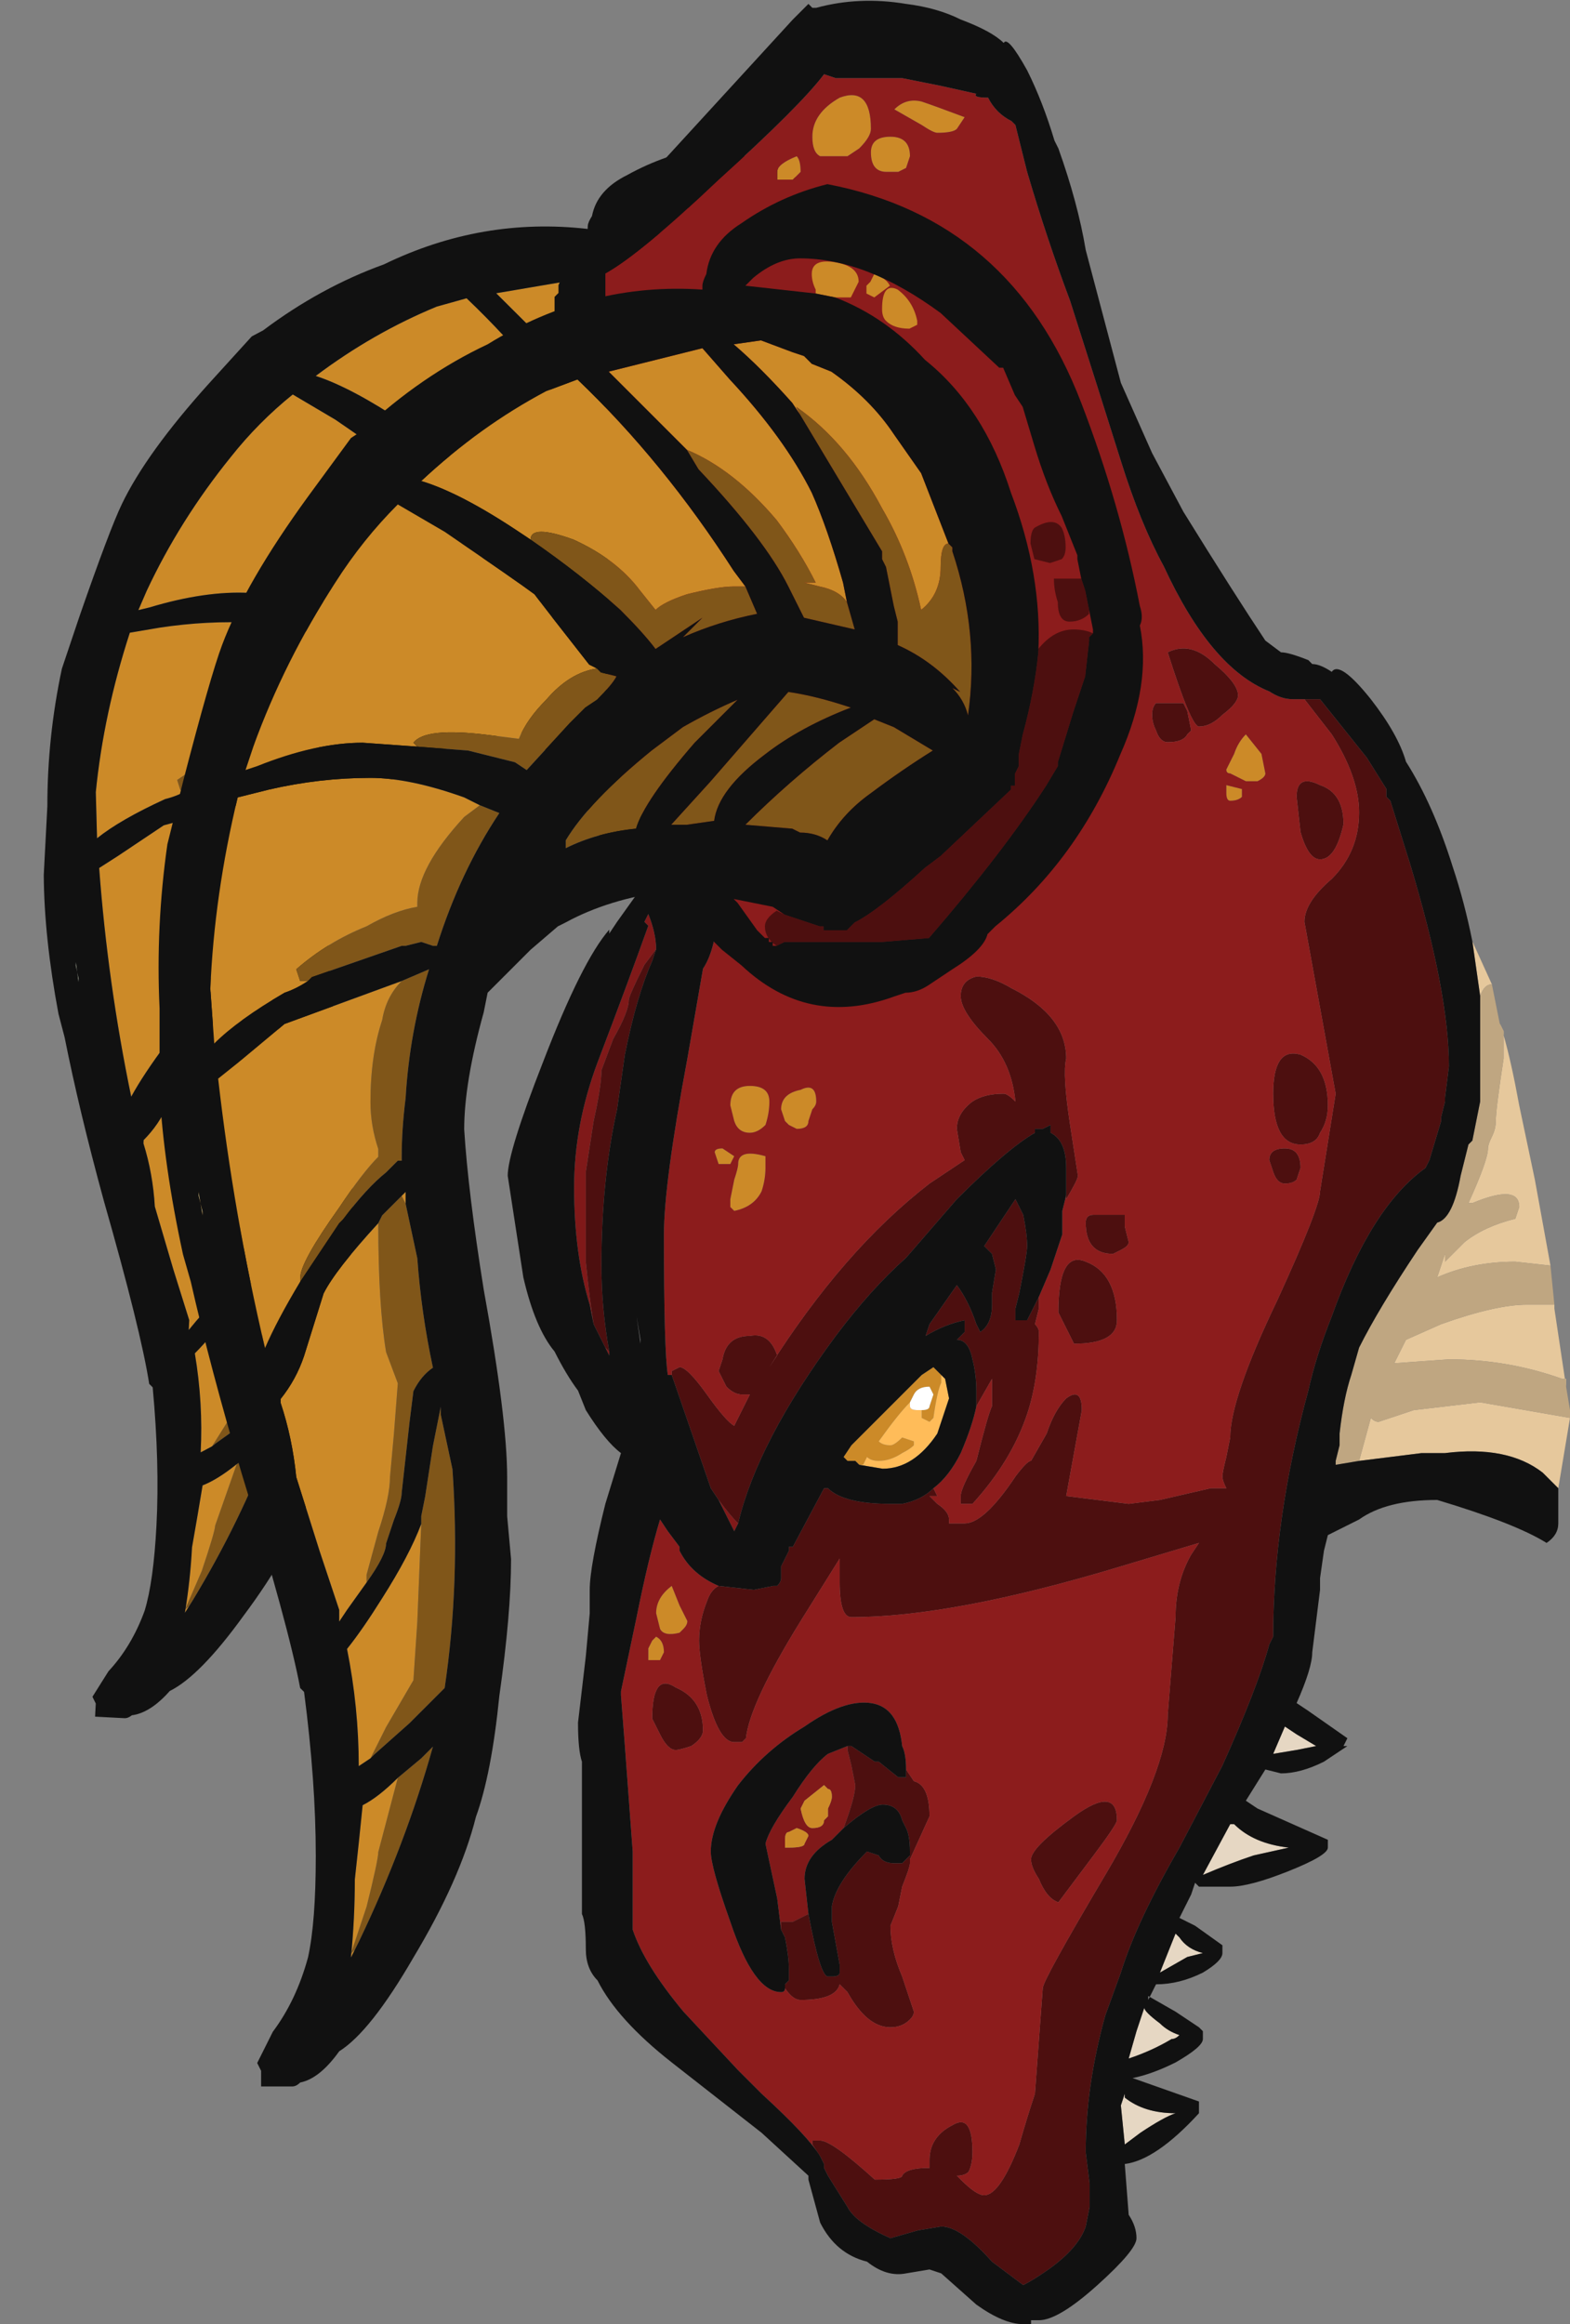 <?xml version="1.0" encoding="UTF-8" standalone="no"?>
<svg xmlns:ffdec="https://www.free-decompiler.com/flash" xmlns:xlink="http://www.w3.org/1999/xlink" ffdec:objectType="frame" height="208.25px" width="140.7px" xmlns="http://www.w3.org/2000/svg">
  <rect width="100%" height="100%" fill="#808080" stroke="none"/>
  <g transform="matrix(1.0, 0.0, 0.0, 1.0, 93.45, 207.9)">
    <use ffdec:characterId="38" height="170.45" transform="matrix(0.937, 0.049, -0.044, 0.84, -85.956, -197.708)" width="88.2" xlink:href="#sprite0"/>
    <use ffdec:characterId="560" height="29.75" transform="matrix(7.0, 0.0, 0.0, 7.0, -47.95, -207.9)" width="13.6" xlink:href="#shape1"/>
    <use ffdec:characterId="38" height="170.45" transform="matrix(1.0, 0.0, 0.0, 1.0, -79.15, -191.4)" width="88.2" xlink:href="#sprite0"/>
  </g>
  <defs>
    <g id="sprite0" transform="matrix(1.0, 0.0, 0.0, 1.0, 43.75, 170.45)">
      <use ffdec:characterId="37" height="24.35" transform="matrix(7.0, 0.0, 0.0, 7.0, -43.75, -170.45)" width="12.6" xlink:href="#shape0"/>
    </g>
    <g id="shape0" transform="matrix(1.0, 0.0, 0.0, 1.0, 6.25, 24.35)">
      <path d="M3.85 -20.85 L3.85 -20.85 M5.6 -17.6 L5.6 -17.6 M2.15 -15.6 L2.15 -15.6 M-5.75 -11.45 L-5.75 -11.4 -5.7 -11.2 -5.7 -11.15 -5.75 -11.45" fill="#c4ccaf" fill-rule="evenodd" stroke="none"/>
      <path d="M2.4 -22.9 L2.6 -22.9 2.7 -23.1 Q2.7 -23.3 2.4 -23.35 2.1 -23.4 2.1 -23.2 2.1 -23.1 2.15 -23.0 L2.15 -22.95 1.25 -23.05 1.35 -23.15 Q1.65 -23.4 1.95 -23.4 2.8 -23.4 3.75 -22.7 L4.5 -22.0 4.55 -22.0 4.7 -21.65 4.8 -21.5 4.95 -21.0 Q5.1 -20.5 5.3 -20.1 L5.5 -19.6 5.5 -19.55 5.55 -19.3 5.2 -19.3 Q5.2 -19.15 5.25 -19.0 5.25 -18.75 5.4 -18.75 5.55 -18.75 5.65 -18.85 L5.65 -18.9 5.7 -18.65 5.7 -18.6 Q5.6 -18.65 5.45 -18.65 5.2 -18.65 5.0 -18.4 L5.0 -18.35 Q5.05 -19.35 4.65 -20.4 4.3 -21.5 3.55 -22.1 3.05 -22.65 2.4 -22.9 M2.85 -23.1 L2.8 -23.05 2.8 -22.95 2.9 -22.9 3.1 -23.05 Q3.05 -23.15 2.9 -23.2 L2.85 -23.1 M3.45 -22.55 L3.45 -22.6 Q3.4 -22.85 3.2 -23.0 3.0 -23.1 3.0 -22.75 3.0 -22.65 3.05 -22.6 3.15 -22.5 3.35 -22.5 L3.45 -22.55 M4.9 -19.75 L4.95 -19.55 5.15 -19.5 5.3 -19.55 Q5.35 -19.6 5.35 -19.7 5.35 -19.85 5.3 -19.95 5.2 -20.1 4.95 -19.95 4.9 -19.9 4.9 -19.75 M1.65 -14.6 L1.6 -14.6 1.6 -14.65 1.55 -14.65 1.55 -14.7 1.5 -14.7 1.4 -14.8 1.15 -15.15 1.1 -15.2 1.6 -15.1 1.75 -15.0 1.65 -15.05 Q1.5 -14.95 1.5 -14.85 1.5 -14.7 1.65 -14.6" fill="#8c1c1c" fill-rule="evenodd" stroke="none"/>
      <path d="M5.0 -18.35 L5.0 -18.4 Q5.2 -18.65 5.45 -18.65 5.6 -18.65 5.7 -18.6 L5.65 -18.55 5.65 -18.5 5.6 -18.05 5.45 -17.6 5.25 -16.95 5.25 -16.9 5.1 -16.65 Q4.55 -15.8 3.6 -14.7 L3.0 -14.65 1.75 -14.65 1.65 -14.6 Q1.5 -14.7 1.5 -14.85 1.5 -14.95 1.65 -15.05 L1.75 -15.0 2.2 -14.85 2.25 -14.85 2.25 -14.8 2.55 -14.8 2.65 -14.9 Q2.95 -15.05 3.55 -15.6 L3.75 -15.75 4.65 -16.6 4.65 -16.65 4.7 -16.65 4.7 -16.8 4.75 -16.9 4.75 -17.05 4.8 -17.3 Q4.95 -17.85 5.0 -18.35 M5.65 -18.9 L5.65 -18.85 Q5.55 -18.75 5.4 -18.75 5.25 -18.75 5.25 -19.0 5.2 -19.15 5.2 -19.3 L5.55 -19.3 5.6 -19.15 5.65 -18.9 M4.9 -19.75 Q4.9 -19.9 4.95 -19.95 5.2 -20.1 5.3 -19.95 5.35 -19.85 5.35 -19.7 5.35 -19.6 5.3 -19.55 L5.15 -19.5 4.95 -19.55 4.9 -19.75" fill="#4d0f0f" fill-rule="evenodd" stroke="none"/>
      <path d="M2.85 -23.1 L2.9 -23.2 Q3.05 -23.15 3.1 -23.05 L2.9 -22.9 2.8 -22.95 2.8 -23.05 2.85 -23.1 M2.15 -22.95 L2.15 -23.0 Q2.1 -23.1 2.1 -23.2 2.1 -23.4 2.4 -23.35 2.7 -23.3 2.7 -23.1 L2.6 -22.9 2.4 -22.9 2.15 -22.95 M0.5 -20.95 L-0.5 -21.95 0.7 -22.25 1.05 -21.85 Q1.75 -21.1 2.1 -20.4 2.3 -19.95 2.5 -19.25 L2.55 -19.0 Q2.45 -19.15 2.2 -19.2 L2.0 -19.25 2.15 -19.25 Q1.95 -19.65 1.65 -20.05 1.1 -20.7 0.5 -20.95 M1.95 -21.4 L1.85 -21.55 Q1.45 -22.0 1.1 -22.3 L1.45 -22.35 1.85 -22.2 2.0 -22.15 2.1 -22.05 2.35 -21.95 Q2.85 -21.6 3.15 -21.15 L3.5 -20.65 3.85 -19.75 Q3.75 -19.75 3.75 -19.45 3.75 -19.1 3.5 -18.9 3.35 -19.6 3.0 -20.2 2.55 -21.05 1.9 -21.5 L1.95 -21.4 M3.45 -22.55 L3.35 -22.5 Q3.15 -22.5 3.05 -22.6 3.0 -22.65 3.0 -22.75 3.0 -23.1 3.2 -23.0 3.4 -22.85 3.45 -22.6 L3.45 -22.55 M1.25 -19.2 L1.1 -19.2 Q0.9 -19.2 0.5 -19.1 0.2 -19.0 0.1 -18.9 L-0.1 -19.15 Q-0.4 -19.55 -0.95 -19.8 -1.5 -20.0 -1.5 -19.8 L-1.65 -19.9 Q-2.4 -20.4 -2.9 -20.55 -2.15 -21.25 -1.3 -21.7 L-0.9 -21.85 Q0.2 -20.8 1.1 -19.4 L1.25 -19.2 M-0.65 -18.15 Q-1.0 -18.1 -1.3 -17.75 -1.55 -17.5 -1.65 -17.25 L-2.05 -17.3 Q-2.85 -17.4 -3.0 -17.2 L-2.95 -17.15 -3.65 -17.2 Q-4.25 -17.2 -5.0 -16.9 L-5.15 -16.85 -5.05 -17.15 Q-4.65 -18.25 -4.0 -19.25 -3.65 -19.8 -3.2 -20.25 L-2.6 -19.9 Q-1.65 -19.25 -1.45 -19.1 -1.3 -18.9 -0.75 -18.2 L-0.65 -18.15 M-4.35 -14.15 Q-4.5 -14.05 -4.65 -14.0 -5.25 -13.65 -5.55 -13.35 L-5.6 -14.05 Q-5.55 -15.25 -5.25 -16.5 L-4.85 -16.6 Q-4.2 -16.75 -3.55 -16.75 -3.05 -16.75 -2.35 -16.5 L-2.15 -16.4 -2.35 -16.25 Q-2.95 -15.6 -2.95 -15.15 L-2.95 -15.1 Q-3.25 -15.05 -3.6 -14.85 -4.1 -14.65 -4.5 -14.3 L-4.45 -14.15 -4.35 -14.15 M-3.15 -14.15 Q-3.35 -13.95 -3.4 -13.65 -3.55 -13.2 -3.55 -12.6 -3.55 -12.3 -3.45 -12.0 L-3.45 -11.9 Q-3.65 -11.7 -3.95 -11.25 -4.45 -10.55 -4.45 -10.35 L-4.45 -10.3 Q-4.75 -9.8 -4.9 -9.45 -5.3 -11.15 -5.5 -12.9 L-5.25 -13.1 -4.65 -13.6 -3.15 -14.15 M-3.15 -11.4 L-3.1 -11.45 -3.1 -11.3 -3.15 -11.4 M-3.6 -6.45 L-3.85 -6.1 -3.95 -5.95 -3.95 -6.1 -4.2 -6.85 -4.5 -7.8 Q-4.55 -8.3 -4.7 -8.75 L-4.7 -8.8 Q-4.5 -9.05 -4.4 -9.35 L-4.15 -10.15 Q-4.0 -10.45 -3.45 -11.05 -3.45 -10.0 -3.35 -9.4 L-3.2 -9.0 -3.25 -8.35 -3.3 -7.8 Q-3.3 -7.55 -3.45 -7.1 L-3.6 -6.55 -3.6 -6.45 M-3.55 -4.2 L-3.7 -4.1 Q-3.7 -4.85 -3.85 -5.6 -3.65 -5.85 -3.4 -6.25 -3.05 -6.8 -2.9 -7.2 L-2.95 -5.95 -3.0 -5.2 -3.35 -4.6 -3.55 -4.2 M-3.2 -3.95 L-3.45 -3.0 Q-3.45 -2.9 -3.6 -2.3 L-3.8 -1.7 -3.75 -1.75 -3.8 -1.65 Q-3.75 -2.15 -3.75 -2.65 -3.7 -3.1 -3.65 -3.6 -3.45 -3.7 -3.2 -3.95" fill="#cc8a28" fill-rule="evenodd" stroke="none"/>
      <path d="M0.5 -20.95 Q1.1 -20.7 1.65 -20.05 1.95 -19.65 2.15 -19.25 L2.0 -19.25 2.2 -19.2 Q2.45 -19.15 2.55 -19.0 L2.65 -18.65 2.0 -18.8 1.8 -19.2 Q1.5 -19.8 0.65 -20.7 L0.5 -20.95 M3.85 -19.75 L3.9 -19.7 3.9 -19.65 Q4.25 -18.6 4.1 -17.55 4.05 -17.75 3.9 -17.9 L4.0 -17.85 Q3.65 -18.25 3.2 -18.45 L3.2 -18.75 3.15 -18.95 3.05 -19.45 3.0 -19.55 3.0 -19.65 1.95 -21.4 1.9 -21.5 Q2.55 -21.05 3.0 -20.2 3.35 -19.6 3.5 -18.9 3.75 -19.1 3.75 -19.45 3.75 -19.75 3.85 -19.75 M1.25 -19.2 L1.4 -18.85 Q0.9 -18.75 0.45 -18.55 L0.7 -18.8 0.1 -18.4 Q-0.05 -18.6 -0.35 -18.9 -0.85 -19.35 -1.5 -19.8 -1.5 -20.0 -0.95 -19.8 -0.4 -19.55 -0.1 -19.15 L0.1 -18.9 Q0.2 -19.0 0.5 -19.1 0.9 -19.2 1.1 -19.2 L1.25 -19.2 M0.05 -17.1 L0.45 -17.4 Q0.8 -17.6 1.15 -17.75 L0.6 -17.2 Q-0.05 -16.45 -0.15 -16.1 -0.65 -16.05 -1.05 -15.85 L-1.05 -15.95 Q-0.75 -16.45 0.05 -17.1 M2.6 -17.65 Q1.95 -17.4 1.5 -17.05 0.9 -16.6 0.85 -16.2 L0.5 -16.15 0.3 -16.15 0.8 -16.7 1.8 -17.85 Q2.15 -17.8 2.6 -17.65 M2.85 -16.55 Q2.5 -16.3 2.3 -15.95 2.15 -16.05 1.95 -16.05 L1.85 -16.1 1.25 -16.15 Q1.8 -16.7 2.45 -17.2 L2.9 -17.5 3.15 -17.4 3.65 -17.1 Q3.25 -16.85 2.85 -16.55 M-2.95 -17.15 L-3.0 -17.2 Q-2.85 -17.4 -2.05 -17.3 L-1.65 -17.25 Q-1.55 -17.5 -1.3 -17.75 -1.0 -18.1 -0.65 -18.15 L-0.6 -18.1 -0.4 -18.05 Q-0.45 -17.95 -0.65 -17.75 L-0.8 -17.65 -1.0 -17.45 -1.55 -16.85 -1.7 -16.95 Q-1.9 -17.0 -2.3 -17.1 L-2.95 -17.15 M-4.35 -14.15 L-4.45 -14.15 -4.5 -14.3 Q-4.1 -14.65 -3.6 -14.85 -3.25 -15.05 -2.95 -15.1 L-2.95 -15.15 Q-2.95 -15.6 -2.35 -16.25 L-2.15 -16.4 -1.9 -16.3 Q-2.4 -15.55 -2.7 -14.6 L-2.75 -14.6 -2.9 -14.65 -3.1 -14.6 -3.15 -14.6 -4.3 -14.2 -4.35 -14.15 M-3.15 -14.15 L-2.8 -14.3 Q-3.05 -13.5 -3.1 -12.65 -3.15 -12.25 -3.15 -11.9 L-3.15 -11.85 -3.2 -11.85 -3.35 -11.7 Q-3.6 -11.5 -3.9 -11.1 L-3.95 -11.05 -4.45 -10.3 -4.45 -10.35 Q-4.45 -10.55 -3.95 -11.25 -3.65 -11.7 -3.45 -11.9 L-3.45 -12.0 Q-3.55 -12.3 -3.55 -12.6 -3.55 -13.2 -3.4 -13.65 -3.35 -13.95 -3.15 -14.15 M-3.15 -11.4 L-3.1 -11.3 -2.95 -10.6 Q-2.9 -9.9 -2.75 -9.2 -2.9 -9.1 -3.0 -8.9 L-3.05 -8.5 -3.15 -7.6 Q-3.15 -7.5 -3.25 -7.25 L-3.35 -6.95 Q-3.35 -6.8 -3.6 -6.45 L-3.6 -6.55 -3.45 -7.1 Q-3.3 -7.55 -3.3 -7.8 L-3.25 -8.35 -3.2 -9.0 -3.35 -9.4 Q-3.45 -10.0 -3.45 -11.05 L-3.4 -11.15 -3.15 -11.4 M-2.9 -7.2 L-2.9 -7.3 -2.85 -7.55 -2.75 -8.2 -2.65 -8.7 -2.65 -8.6 -2.5 -7.9 Q-2.4 -6.45 -2.6 -5.1 L-3.05 -4.65 -3.5 -4.25 -3.55 -4.2 -3.35 -4.6 -3.0 -5.2 -2.95 -5.95 -2.9 -7.2 M-3.2 -3.95 L-2.9 -4.2 -2.75 -4.35 Q-3.1 -3.1 -3.7 -1.85 L-3.75 -1.75 -3.8 -1.7 -3.6 -2.3 Q-3.45 -2.9 -3.45 -3.0 L-3.2 -3.95" fill="#805619" fill-rule="evenodd" stroke="none"/>
      <path d="M2.4 -22.9 Q3.05 -22.65 3.55 -22.1 4.3 -21.5 4.65 -20.4 5.05 -19.35 5.0 -18.35 4.95 -17.85 4.8 -17.3 L4.75 -17.05 4.75 -16.9 4.7 -16.8 4.7 -16.65 4.65 -16.65 4.65 -16.6 3.75 -15.75 3.55 -15.6 Q2.95 -15.05 2.65 -14.9 L2.55 -14.8 2.25 -14.8 2.25 -14.85 2.2 -14.85 1.75 -15.0 1.6 -15.1 1.1 -15.2 1.15 -15.15 1.4 -14.8 1.5 -14.7 1.55 -14.7 1.55 -14.65 1.6 -14.65 1.6 -14.6 1.65 -14.6 1.75 -14.65 3.0 -14.65 3.6 -14.7 Q4.55 -15.8 5.1 -16.65 L5.25 -16.9 5.25 -16.95 5.45 -17.6 5.6 -18.05 5.65 -18.5 5.65 -18.55 5.7 -18.6 5.7 -18.65 5.65 -18.9 5.6 -19.15 5.55 -19.3 5.5 -19.55 5.5 -19.6 5.3 -20.1 Q5.1 -20.5 4.95 -21.0 L4.8 -21.5 4.7 -21.65 4.55 -22.0 4.5 -22.0 3.75 -22.7 Q2.8 -23.4 1.95 -23.4 1.65 -23.4 1.35 -23.15 L1.25 -23.05 2.15 -22.95 2.4 -22.9 M0.7 -23.0 L0.7 -23.05 Q0.7 -23.1 0.75 -23.2 0.8 -23.6 1.2 -23.85 1.7 -24.2 2.3 -24.35 4.65 -23.9 5.55 -21.55 6.05 -20.25 6.3 -18.95 6.35 -18.8 6.3 -18.7 6.45 -17.95 6.05 -17.05 5.5 -15.7 4.45 -14.85 L4.35 -14.75 Q4.3 -14.55 3.9 -14.3 L3.6 -14.1 Q3.45 -14.0 3.3 -14.0 L3.15 -13.95 Q2.05 -13.55 1.2 -14.35 L0.95 -14.55 0.8 -14.7 0.45 -15.1 0.45 -15.3 0.25 -15.3 Q-0.5 -15.2 -1.05 -14.9 L-1.15 -14.85 -1.5 -14.55 -2.05 -14.0 -2.1 -13.75 Q-2.35 -12.85 -2.35 -12.25 -2.3 -11.45 -2.1 -10.2 -1.8 -8.55 -1.8 -7.8 L-1.8 -7.3 -1.75 -6.75 Q-1.75 -6.05 -1.9 -5.0 -2.0 -4.0 -2.2 -3.45 -2.4 -2.65 -3.0 -1.65 -3.55 -0.7 -3.95 -0.45 -4.2 -0.1 -4.45 -0.05 -4.5 0.0 -4.55 0.0 L-4.95 0.0 -4.95 -0.2 -5.0 -0.3 -4.8 -0.7 Q-4.5 -1.1 -4.35 -1.65 -4.25 -2.1 -4.25 -2.95 -4.25 -3.9 -4.4 -5.05 L-4.45 -5.1 Q-4.6 -5.9 -5.2 -7.85 -5.6 -9.2 -5.85 -10.3 L-5.95 -10.65 Q-6.2 -11.8 -6.25 -12.75 L-6.25 -13.8 Q-6.3 -14.85 -6.15 -15.9 L-5.95 -16.7 Q-5.6 -18.05 -5.45 -18.45 -5.15 -19.25 -4.35 -20.35 L-3.8 -21.1 -3.65 -21.2 Q-2.9 -21.9 -2.05 -22.3 -0.75 -23.1 0.7 -23.0 M2.55 -19.0 L2.5 -19.25 Q2.3 -19.95 2.1 -20.4 1.75 -21.1 1.05 -21.85 L0.7 -22.25 -0.5 -21.95 0.5 -20.95 0.65 -20.7 Q1.5 -19.8 1.8 -19.2 L2.0 -18.8 2.65 -18.65 2.55 -19.0 M3.85 -19.75 L3.5 -20.65 3.15 -21.15 Q2.85 -21.6 2.35 -21.95 L2.1 -22.05 2.0 -22.15 1.85 -22.2 1.45 -22.35 1.1 -22.3 Q1.45 -22.0 1.85 -21.55 L1.95 -21.4 3.0 -19.65 3.0 -19.55 3.05 -19.45 3.15 -18.95 3.2 -18.75 3.2 -18.45 Q3.65 -18.25 4.0 -17.85 L3.9 -17.9 Q4.05 -17.75 4.1 -17.55 4.25 -18.6 3.9 -19.65 L3.9 -19.7 3.85 -19.75 M3.85 -20.85 L3.85 -20.85 M-1.5 -19.8 Q-0.85 -19.35 -0.35 -18.9 -0.05 -18.6 0.1 -18.4 L0.7 -18.8 0.45 -18.55 Q0.9 -18.75 1.4 -18.85 L1.25 -19.2 1.1 -19.4 Q0.2 -20.8 -0.9 -21.85 L-1.3 -21.7 Q-2.15 -21.25 -2.9 -20.55 -2.4 -20.4 -1.65 -19.9 L-1.5 -19.8 M2.85 -16.55 Q3.25 -16.85 3.65 -17.1 L3.15 -17.4 2.9 -17.5 2.45 -17.2 Q1.8 -16.7 1.25 -16.15 L1.85 -16.1 1.95 -16.05 Q2.15 -16.05 2.3 -15.95 2.5 -16.3 2.85 -16.55 M2.6 -17.65 Q2.15 -17.8 1.8 -17.85 L0.8 -16.7 0.3 -16.15 0.5 -16.15 0.85 -16.2 Q0.9 -16.6 1.5 -17.05 1.95 -17.4 2.6 -17.65 M0.05 -17.1 Q-0.75 -16.45 -1.05 -15.95 L-1.05 -15.85 Q-0.65 -16.05 -0.15 -16.1 -0.05 -16.45 0.6 -17.2 L1.15 -17.75 Q0.8 -17.6 0.45 -17.4 L0.05 -17.1 M2.15 -15.6 L2.15 -15.6 M5.6 -17.6 L5.6 -17.6 M-0.65 -18.15 L-0.75 -18.2 Q-1.3 -18.9 -1.45 -19.1 -1.65 -19.25 -2.6 -19.9 L-3.2 -20.25 Q-3.65 -19.8 -4.0 -19.25 -4.65 -18.25 -5.05 -17.15 L-5.15 -16.85 -5.0 -16.9 Q-4.25 -17.2 -3.65 -17.2 L-2.95 -17.15 -2.3 -17.1 Q-1.9 -17.0 -1.7 -16.95 L-1.55 -16.85 -1.0 -17.45 -0.8 -17.65 -0.65 -17.75 Q-0.45 -17.95 -0.4 -18.05 L-0.6 -18.1 -0.65 -18.15 M-2.15 -16.4 L-2.35 -16.5 Q-3.05 -16.75 -3.55 -16.75 -4.2 -16.75 -4.85 -16.6 L-5.25 -16.5 Q-5.55 -15.25 -5.6 -14.05 L-5.55 -13.35 Q-5.25 -13.65 -4.65 -14.0 -4.5 -14.05 -4.35 -14.15 L-4.3 -14.2 -3.15 -14.6 -3.1 -14.6 -2.9 -14.65 -2.75 -14.6 -2.7 -14.6 Q-2.4 -15.55 -1.9 -16.3 L-2.15 -16.4 M-4.45 -10.3 L-3.95 -11.05 -3.9 -11.1 Q-3.6 -11.5 -3.35 -11.7 L-3.2 -11.85 -3.15 -11.85 -3.15 -11.9 Q-3.15 -12.25 -3.1 -12.65 -3.05 -13.5 -2.8 -14.3 L-3.15 -14.15 -4.65 -13.6 -5.25 -13.1 -5.5 -12.9 Q-5.3 -11.15 -4.9 -9.45 -4.75 -9.8 -4.45 -10.3 M-5.75 -11.45 L-5.7 -11.15 -5.7 -11.2 -5.75 -11.4 -5.75 -11.45 M-3.1 -11.3 L-3.1 -11.45 -3.15 -11.4 -3.4 -11.15 -3.45 -11.05 Q-4.0 -10.45 -4.15 -10.15 L-4.4 -9.35 Q-4.5 -9.05 -4.7 -8.8 L-4.7 -8.75 Q-4.55 -8.3 -4.5 -7.8 L-4.2 -6.85 -3.95 -6.1 -3.95 -5.95 -3.85 -6.1 -3.6 -6.45 Q-3.35 -6.8 -3.35 -6.95 L-3.25 -7.25 Q-3.15 -7.5 -3.15 -7.6 L-3.05 -8.5 -3.0 -8.9 Q-2.9 -9.1 -2.75 -9.2 -2.9 -9.9 -2.95 -10.6 L-3.1 -11.3 M-3.55 -4.2 L-3.5 -4.25 -3.05 -4.65 -2.6 -5.1 Q-2.4 -6.45 -2.5 -7.9 L-2.65 -8.6 -2.65 -8.7 -2.75 -8.2 -2.85 -7.55 -2.9 -7.3 -2.9 -7.2 Q-3.05 -6.8 -3.4 -6.25 -3.65 -5.85 -3.85 -5.6 -3.7 -4.85 -3.7 -4.1 L-3.55 -4.2 M-3.75 -1.75 L-3.7 -1.85 Q-3.1 -3.1 -2.75 -4.35 L-2.9 -4.2 -3.2 -3.95 Q-3.45 -3.7 -3.65 -3.6 -3.7 -3.1 -3.75 -2.65 -3.75 -2.15 -3.8 -1.65 L-3.75 -1.75" fill="#111111" fill-rule="evenodd" stroke="none"/>
    </g>
    <g id="shape1" transform="matrix(1.0, 0.0, 0.0, 1.0, 6.85, 29.7)">
      <path d="M-5.75 -12.75 L-5.8 -13.0 Q-6.0 -13.65 -6.0 -14.5 -6.0 -15.3 -5.7 -16.1 -5.3 -17.15 -5.05 -17.85 L-5.1 -17.9 -5.05 -18.0 Q-4.95 -17.75 -4.95 -17.55 L-5.1 -17.35 Q-5.3 -16.95 -5.3 -16.9 -5.3 -16.75 -5.5 -16.4 L-5.65 -16.0 Q-5.65 -15.8 -5.75 -15.35 L-5.85 -14.7 Q-5.85 -14.15 -5.85 -13.55 -5.8 -13.05 -5.75 -12.75 M-5.55 -12.4 L-5.55 -12.35 -5.6 -12.45 -5.55 -12.4 M-1.5 -12.6 L-1.5 -12.6 M-4.15 -10.5 Q-4.0 -10.3 -3.9 -10.2 L-3.95 -10.1 -4.15 -10.5 M-3.35 -5.0 L-3.4 -5.4 -3.55 -6.1 Q-3.5 -6.3 -3.2 -6.7 -2.95 -7.1 -2.75 -7.25 L-2.5 -7.35 -2.5 -7.3 -2.45 -7.1 -2.4 -6.85 Q-2.4 -6.7 -2.55 -6.3 L-2.6 -6.25 -2.7 -6.15 Q-3.05 -5.95 -3.05 -5.65 L-3.0 -5.2 -3.2 -5.1 -3.35 -5.1 -3.35 -5.0 M-3.0 -6.2 Q-3.0 -6.25 -3.15 -6.3 L-3.25 -6.25 Q-3.3 -6.25 -3.3 -6.15 L-3.3 -6.05 -3.25 -6.05 Q-3.05 -6.05 -3.05 -6.1 L-3.0 -6.2 M-2.75 -6.8 L-2.8 -6.85 -3.05 -6.65 -3.1 -6.55 Q-3.05 -6.3 -2.95 -6.3 -2.8 -6.3 -2.8 -6.4 L-2.75 -6.45 Q-2.75 -6.5 -2.75 -6.55 -2.7 -6.65 -2.7 -6.7 -2.7 -6.8 -2.75 -6.8" fill="#801919" fill-rule="evenodd" stroke="none"/>
      <path d="M2.8 -20.05 L2.85 -19.8 Q2.85 -19.75 2.75 -19.7 L2.6 -19.7 2.4 -19.8 Q2.35 -19.8 2.35 -19.85 L2.45 -20.05 Q2.5 -20.2 2.6 -20.3 L2.8 -20.05 M2.35 -19.65 L2.55 -19.6 2.55 -19.5 Q2.5 -19.45 2.4 -19.45 2.35 -19.45 2.35 -19.55 L2.35 -19.65 M-1.55 -28.4 Q-1.4 -28.35 -1.0 -28.2 L-1.1 -28.05 Q-1.15 -28.0 -1.35 -28.0 -1.4 -28.0 -1.55 -28.1 L-1.9 -28.3 Q-1.75 -28.45 -1.55 -28.4 M-2.0 -27.5 Q-2.2 -27.5 -2.2 -27.75 -2.2 -27.95 -1.95 -27.95 -1.7 -27.95 -1.7 -27.7 L-1.75 -27.55 -1.85 -27.5 -2.0 -27.5 M-2.85 -27.7 Q-2.95 -27.75 -2.95 -27.95 -2.95 -28.25 -2.6 -28.45 -2.2 -28.6 -2.2 -28.05 -2.2 -27.95 -2.35 -27.8 L-2.5 -27.7 -2.85 -27.7 M-3.4 -27.5 Q-3.4 -27.6 -3.15 -27.7 -3.1 -27.65 -3.1 -27.5 L-3.2 -27.4 -3.4 -27.4 -3.4 -27.5 M-3.0 -15.35 Q-3.0 -15.25 -3.15 -15.25 L-3.25 -15.3 -3.3 -15.35 -3.35 -15.5 Q-3.35 -15.7 -3.1 -15.75 -2.9 -15.85 -2.9 -15.6 -2.9 -15.55 -2.95 -15.5 L-3.0 -15.35 M-3.55 -15.3 Q-3.65 -15.2 -3.75 -15.2 -3.9 -15.2 -3.95 -15.35 L-4.0 -15.55 Q-4.0 -15.8 -3.75 -15.8 -3.5 -15.8 -3.5 -15.6 -3.5 -15.45 -3.55 -15.3 M-3.9 -14.8 Q-3.9 -15.0 -3.55 -14.9 L-3.55 -14.75 Q-3.55 -14.6 -3.6 -14.45 -3.7 -14.25 -3.95 -14.2 L-4.0 -14.25 -4.0 -14.35 -3.95 -14.6 Q-3.9 -14.75 -3.9 -14.8 M-4.15 -14.8 L-4.2 -14.95 Q-4.2 -15.0 -4.1 -15.0 L-3.95 -14.9 -4.0 -14.8 -4.15 -14.8 M-1.55 -11.65 Q-1.45 -11.65 -1.45 -11.7 L-1.4 -11.85 -1.45 -11.95 Q-1.6 -11.95 -1.65 -11.85 L-1.7 -11.75 Q-1.85 -11.6 -2.1 -11.25 -2.05 -11.2 -1.95 -11.2 -1.9 -11.2 -1.8 -11.3 L-1.65 -11.25 -1.65 -11.2 Q-1.7 -11.15 -1.8 -11.1 -1.95 -11.0 -2.1 -11.0 -2.2 -11.0 -2.25 -11.05 L-2.3 -10.95 -2.35 -10.95 -2.4 -11.0 -2.5 -11.0 -2.55 -11.05 -2.45 -11.2 -1.55 -12.1 -1.4 -12.2 -1.3 -12.1 -1.3 -12.0 Q-1.35 -11.9 -1.4 -11.55 L-1.45 -11.5 -1.55 -11.55 -1.55 -11.65 M-4.75 -9.4 L-4.65 -9.15 -4.55 -8.95 Q-4.55 -8.9 -4.6 -8.85 L-4.65 -8.8 Q-4.85 -8.75 -4.9 -8.85 L-4.95 -9.05 Q-4.95 -9.25 -4.75 -9.4 M-4.85 -8.55 L-4.9 -8.45 -5.05 -8.45 -5.05 -8.6 -5.0 -8.7 -4.95 -8.75 Q-4.85 -8.7 -4.85 -8.55 M-2.75 -6.8 Q-2.7 -6.8 -2.7 -6.7 -2.7 -6.65 -2.75 -6.55 -2.75 -6.5 -2.75 -6.45 L-2.8 -6.4 Q-2.8 -6.3 -2.95 -6.3 -3.05 -6.3 -3.1 -6.55 L-3.05 -6.65 -2.8 -6.85 -2.75 -6.8 M-3.0 -6.2 L-3.05 -6.1 Q-3.05 -6.05 -3.25 -6.05 L-3.3 -6.05 -3.3 -6.15 Q-3.3 -6.25 -3.25 -6.25 L-3.15 -6.3 Q-3.0 -6.25 -3.0 -6.2" fill="#cc8a28" fill-rule="evenodd" stroke="none"/>
      <path d="M-1.55 -11.65 L-1.55 -11.55 -1.45 -11.5 -1.4 -11.55 Q-1.35 -11.9 -1.3 -12.0 L-1.3 -12.1 -1.25 -12.05 -1.2 -11.8 Q-1.25 -11.65 -1.35 -11.35 -1.65 -10.9 -2.05 -10.9 L-2.35 -10.95 -2.3 -10.95 -2.25 -11.05 Q-2.2 -11.0 -2.1 -11.0 -1.95 -11.0 -1.8 -11.1 -1.7 -11.15 -1.65 -11.2 L-1.65 -11.25 -1.8 -11.3 Q-1.9 -11.2 -1.95 -11.2 -2.05 -11.2 -2.1 -11.25 -1.85 -11.6 -1.7 -11.75 L-1.7 -11.7 Q-1.7 -11.65 -1.6 -11.65 L-1.55 -11.65 M-2.55 -11.05 L-2.5 -11.0 -2.55 -11.05" fill="#ffbc59" fill-rule="evenodd" stroke="none"/>
      <path d="M-1.7 -11.75 L-1.65 -11.85 Q-1.6 -11.95 -1.45 -11.95 L-1.4 -11.85 -1.45 -11.7 Q-1.45 -11.65 -1.55 -11.65 L-1.6 -11.65 Q-1.7 -11.65 -1.7 -11.7 L-1.7 -11.75" fill="#ffffff" fill-rule="evenodd" stroke="none"/>
      <path d="M-4.75 -12.1 L-4.75 -12.15 -4.65 -12.2 Q-4.55 -12.2 -4.3 -11.85 -4.05 -11.5 -3.95 -11.45 L-3.75 -11.85 -3.85 -11.85 Q-3.95 -11.85 -4.05 -11.95 L-4.15 -12.15 -4.1 -12.3 Q-4.05 -12.6 -3.75 -12.6 -3.5 -12.65 -3.4 -12.35 L-3.5 -12.2 Q-2.55 -13.7 -1.45 -14.55 L-1.0 -14.85 -1.05 -14.95 -1.1 -15.25 Q-1.1 -15.45 -0.9 -15.6 -0.75 -15.7 -0.5 -15.7 -0.45 -15.7 -0.35 -15.6 -0.4 -16.1 -0.7 -16.4 -1.05 -16.75 -1.05 -16.95 -1.05 -17.15 -0.85 -17.2 -0.65 -17.2 -0.4 -17.05 0.3 -16.7 0.3 -16.15 0.25 -15.95 0.35 -15.3 L0.45 -14.65 Q0.45 -14.6 0.3 -14.35 L0.3 -14.4 0.3 -14.75 Q0.3 -15.1 0.1 -15.2 L0.1 -15.3 0.0 -15.25 -0.1 -15.25 -0.1 -15.2 Q-0.45 -15.0 -1.1 -14.35 L-1.75 -13.6 Q-2.2 -13.2 -2.65 -12.6 -3.65 -11.25 -3.9 -10.2 -4.0 -10.3 -4.15 -10.5 L-4.25 -10.65 -4.75 -12.1 M-0.05 -13.1 L-0.05 -12.95 -0.1 -12.75 Q-0.05 -12.7 -0.05 -12.65 -0.05 -12.05 -0.2 -11.6 -0.4 -11.0 -0.9 -10.45 L-1.05 -10.45 -1.05 -10.55 Q-1.05 -10.65 -0.85 -11.0 -0.7 -11.6 -0.65 -11.7 L-0.65 -12.05 -0.85 -11.7 -0.85 -11.9 Q-0.85 -12.1 -0.9 -12.3 -0.95 -12.55 -1.1 -12.55 L-1.0 -12.65 -1.0 -12.8 Q-1.25 -12.75 -1.5 -12.6 L-1.45 -12.75 -1.1 -13.25 Q-0.95 -13.05 -0.85 -12.75 L-0.8 -12.65 Q-0.65 -12.75 -0.65 -13.0 L-0.65 -13.15 -0.6 -13.45 -0.65 -13.65 -0.75 -13.75 -0.35 -14.35 -0.25 -14.15 Q-0.2 -13.9 -0.2 -13.75 -0.2 -13.65 -0.3 -13.15 L-0.35 -12.95 -0.35 -12.9 Q-0.35 -12.75 -0.35 -12.8 L-0.2 -12.8 -0.05 -13.1 M-1.4 -10.65 L-1.35 -10.55 -1.45 -10.55 -1.35 -10.45 Q-1.2 -10.35 -1.2 -10.25 L-1.2 -10.2 -1.0 -10.2 Q-0.75 -10.2 -0.35 -10.8 -0.2 -11.0 -0.15 -11.0 L0.05 -11.35 Q0.15 -11.65 0.3 -11.8 0.5 -11.95 0.5 -11.65 L0.3 -10.55 1.1 -10.45 1.5 -10.5 2.15 -10.65 2.35 -10.65 Q2.3 -10.75 2.3 -10.8 2.3 -10.85 2.35 -11.05 L2.4 -11.3 Q2.4 -11.8 3.0 -13.05 3.55 -14.25 3.55 -14.45 L3.75 -15.7 3.35 -17.9 Q3.35 -18.15 3.7 -18.45 4.05 -18.8 4.05 -19.3 4.05 -19.75 3.7 -20.3 L3.35 -20.75 3.55 -20.75 4.15 -20.0 4.4 -19.6 4.4 -19.5 4.45 -19.45 4.7 -18.65 Q5.2 -17.0 5.2 -16.05 L5.15 -15.65 5.15 -15.6 5.1 -15.4 5.1 -15.35 4.95 -14.85 4.9 -14.75 Q4.2 -14.25 3.7 -12.85 3.5 -12.35 3.4 -11.9 2.95 -10.25 2.95 -8.75 L2.9 -8.65 Q2.75 -8.1 2.3 -7.1 L1.75 -6.05 Q1.2 -5.1 1.0 -4.45 L0.8 -3.9 Q0.55 -3.0 0.55 -2.15 L0.6 -1.75 0.6 -1.45 0.55 -1.2 Q0.45 -0.9 0.0 -0.6 -0.15 -0.5 -0.25 -0.45 L-0.65 -0.75 Q-1.05 -1.2 -1.3 -1.2 L-1.6 -1.15 -1.95 -1.05 Q-2.4 -1.25 -2.5 -1.45 L-2.75 -1.85 -2.8 -1.95 -2.8 -2.0 -2.85 -2.1 -2.95 -2.25 -2.95 -2.3 -2.85 -2.3 Q-2.7 -2.3 -2.15 -1.8 -1.8 -1.8 -1.8 -1.85 -1.75 -1.95 -1.45 -1.95 L-1.45 -2.05 Q-1.45 -2.35 -1.15 -2.5 -0.9 -2.65 -0.9 -2.15 -0.9 -2.0 -0.95 -1.9 -1.0 -1.85 -1.1 -1.85 L-1.05 -1.8 Q-0.85 -1.6 -0.75 -1.6 -0.55 -1.6 -0.3 -2.25 -0.2 -2.6 -0.1 -2.9 L0.0 -4.25 Q0.0 -4.35 0.8 -5.7 1.6 -7.05 1.6 -7.75 L1.7 -9.0 Q1.7 -9.45 1.9 -9.8 L2.0 -9.95 1.0 -9.65 Q-1.15 -9.0 -2.45 -9.0 -2.6 -9.0 -2.6 -9.45 L-2.6 -9.75 -3.1 -8.95 Q-3.75 -7.9 -3.8 -7.45 L-3.85 -7.4 -3.95 -7.4 Q-4.15 -7.4 -4.3 -8.0 -4.4 -8.5 -4.4 -8.7 -4.4 -8.95 -4.3 -9.2 -4.25 -9.35 -4.15 -9.4 L-3.7 -9.35 -3.45 -9.4 -3.4 -9.4 Q-3.35 -9.45 -3.35 -9.5 L-3.35 -9.65 -3.25 -9.85 -3.25 -9.9 -3.2 -9.9 -2.8 -10.65 -2.75 -10.65 Q-2.55 -10.45 -1.95 -10.45 L-1.8 -10.45 Q-1.55 -10.5 -1.4 -10.65 M3.55 -19.65 Q3.85 -19.55 3.85 -19.15 3.75 -18.7 3.55 -18.7 3.4 -18.7 3.3 -19.05 L3.25 -19.5 Q3.25 -19.8 3.55 -19.65 M2.3 -20.55 Q2.15 -20.4 2.0 -20.4 1.9 -20.4 1.6 -21.35 1.9 -21.5 2.2 -21.2 2.5 -20.95 2.5 -20.8 2.5 -20.7 2.3 -20.55 M1.9 -20.35 L1.85 -20.3 Q1.8 -20.2 1.6 -20.2 1.5 -20.2 1.45 -20.35 1.4 -20.45 1.4 -20.55 1.4 -20.65 1.45 -20.7 L1.8 -20.7 1.85 -20.6 1.9 -20.35 M1.05 -14.15 L1.05 -14.0 1.1 -13.8 Q1.1 -13.75 1.0 -13.7 L0.9 -13.65 Q0.55 -13.65 0.55 -14.05 0.55 -14.15 0.65 -14.15 L1.05 -14.15 M2.95 -15.7 Q2.95 -16.3 3.3 -16.2 3.65 -16.05 3.65 -15.55 3.65 -15.35 3.55 -15.2 3.5 -15.05 3.3 -15.05 2.95 -15.05 2.95 -15.7 M3.25 -14.6 Q3.2 -14.55 3.1 -14.55 3.0 -14.55 2.95 -14.7 L2.9 -14.85 Q2.9 -15.0 3.1 -15.0 3.3 -15.0 3.3 -14.75 L3.25 -14.6 M0.2 -12.9 Q0.2 -13.7 0.55 -13.55 0.95 -13.4 0.95 -12.8 0.95 -12.5 0.4 -12.5 L0.2 -12.9 M0.95 -6.4 Q0.95 -6.35 0.65 -5.95 L0.2 -5.35 Q0.05 -5.4 -0.05 -5.65 -0.15 -5.8 -0.15 -5.9 -0.15 -6.05 0.4 -6.45 0.95 -6.85 0.95 -6.4 M-5.75 -12.75 Q-5.8 -13.05 -5.85 -13.55 -5.85 -14.15 -5.85 -14.7 L-5.75 -15.35 Q-5.65 -15.8 -5.65 -16.0 L-5.5 -16.4 Q-5.3 -16.75 -5.3 -16.9 -5.3 -16.95 -5.1 -17.35 L-4.95 -17.55 -5.0 -17.4 Q-5.2 -16.95 -5.35 -16.2 L-5.45 -15.5 Q-5.65 -14.6 -5.65 -13.5 -5.65 -12.95 -5.55 -12.4 L-5.6 -12.45 -5.75 -12.75 M-5.0 -7.7 Q-5.0 -8.3 -4.7 -8.1 -4.35 -7.95 -4.35 -7.55 -4.35 -7.45 -4.5 -7.35 -4.65 -7.3 -4.7 -7.3 -4.8 -7.3 -4.9 -7.5 L-5.0 -7.7 M-3.35 -5.0 L-3.35 -5.1 -3.2 -5.1 -3.0 -5.2 Q-2.85 -4.4 -2.75 -4.4 L-2.7 -4.4 Q-2.6 -4.4 -2.6 -4.45 -2.6 -4.4 -2.6 -4.55 L-2.7 -5.1 -2.7 -5.3 Q-2.65 -5.6 -2.25 -6.0 L-2.1 -5.95 Q-2.05 -5.85 -1.9 -5.85 L-1.8 -5.85 -1.7 -5.95 -1.7 -6.0 Q-1.7 -6.2 -1.75 -6.3 L-1.8 -6.4 Q-1.85 -6.6 -2.05 -6.6 -2.2 -6.6 -2.55 -6.3 L-2.6 -6.25 -2.55 -6.3 Q-2.4 -6.7 -2.4 -6.85 L-2.45 -7.1 -2.5 -7.3 -2.5 -7.35 -2.45 -7.35 -2.15 -7.15 -2.1 -7.15 -1.85 -6.95 Q-1.7 -6.95 -1.75 -6.95 L-1.75 -7.05 -1.65 -6.9 Q-1.45 -6.85 -1.45 -6.45 L-1.7 -5.9 -1.7 -5.85 Q-1.7 -5.8 -1.8 -5.55 L-1.85 -5.3 -1.95 -5.05 Q-1.95 -4.75 -1.8 -4.4 L-1.65 -3.95 Q-1.65 -3.9 -1.7 -3.85 -1.8 -3.75 -1.95 -3.75 -2.25 -3.75 -2.5 -4.2 L-2.6 -4.3 Q-2.65 -4.1 -3.1 -4.1 -3.2 -4.1 -3.3 -4.25 L-3.3 -4.3 -3.25 -4.35 -3.25 -4.5 Q-3.25 -4.65 -3.3 -4.9 L-3.35 -5.0" fill="#4d0f0f" fill-rule="evenodd" stroke="none"/>
      <path d="M-4.75 -12.1 L-4.8 -12.1 Q-4.85 -12.4 -4.85 -13.9 -4.85 -14.55 -4.55 -16.15 L-4.35 -17.3 Q-4.25 -17.45 -4.2 -17.7 L-4.15 -18.0 -4.05 -18.15 -4.05 -18.25 -4.0 -18.35 -4.15 -18.35 Q-4.3 -18.3 -4.5 -18.15 L-4.75 -18.65 Q-5.2 -19.4 -5.45 -19.8 L-5.6 -20.3 -5.55 -22.15 -5.6 -23.15 -5.6 -26.2 Q-5.15 -26.45 -4.15 -27.4 -3.1 -28.35 -2.8 -28.75 L-2.65 -28.7 -1.8 -28.7 -1.3 -28.6 -0.85 -28.5 Q-0.9 -28.45 -0.7 -28.45 -0.6 -28.25 -0.4 -28.15 L-0.35 -28.1 -0.2 -27.5 Q0.05 -26.65 0.35 -25.85 L0.7 -24.75 1.0 -23.8 Q1.25 -23.0 1.55 -22.45 2.15 -21.15 2.9 -20.85 3.05 -20.75 3.2 -20.75 L3.35 -20.75 3.7 -20.3 Q4.05 -19.75 4.05 -19.3 4.05 -18.8 3.7 -18.45 3.35 -18.15 3.35 -17.9 L3.75 -15.7 3.55 -14.45 Q3.55 -14.25 3.0 -13.05 2.4 -11.8 2.4 -11.3 L2.35 -11.05 Q2.3 -10.85 2.3 -10.8 2.3 -10.75 2.35 -10.65 L2.15 -10.65 1.5 -10.5 1.1 -10.45 0.3 -10.55 0.5 -11.65 Q0.5 -11.95 0.3 -11.8 0.15 -11.65 0.05 -11.35 L-0.15 -11.0 Q-0.2 -11.0 -0.35 -10.8 -0.75 -10.2 -1.0 -10.2 L-1.2 -10.2 -1.2 -10.25 Q-1.2 -10.35 -1.35 -10.45 L-1.45 -10.55 -1.35 -10.55 -1.4 -10.65 Q-1.2 -10.8 -1.05 -11.1 -0.9 -11.45 -0.85 -11.7 L-0.65 -12.05 -0.65 -11.7 Q-0.7 -11.6 -0.85 -11.0 -1.05 -10.65 -1.05 -10.55 L-1.05 -10.45 -0.9 -10.45 Q-0.4 -11.0 -0.2 -11.6 -0.05 -12.05 -0.05 -12.65 -0.05 -12.7 -0.1 -12.75 L-0.05 -12.95 -0.05 -13.1 0.1 -13.45 0.25 -13.9 0.25 -14.2 0.3 -14.4 0.3 -14.35 Q0.45 -14.6 0.45 -14.65 L0.35 -15.3 Q0.25 -15.95 0.3 -16.15 0.3 -16.7 -0.4 -17.05 -0.65 -17.2 -0.85 -17.2 -1.05 -17.15 -1.05 -16.95 -1.05 -16.75 -0.7 -16.4 -0.4 -16.1 -0.35 -15.6 -0.45 -15.7 -0.5 -15.7 -0.75 -15.7 -0.9 -15.6 -1.1 -15.45 -1.1 -15.25 L-1.05 -14.95 -1.0 -14.85 -1.45 -14.55 Q-2.55 -13.7 -3.5 -12.2 L-3.4 -12.35 Q-3.5 -12.65 -3.75 -12.6 -4.05 -12.6 -4.1 -12.3 L-4.15 -12.15 -4.05 -11.95 Q-3.95 -11.85 -3.85 -11.85 L-3.75 -11.85 -3.95 -11.45 Q-4.05 -11.5 -4.3 -11.85 -4.55 -12.2 -4.65 -12.2 L-4.75 -12.15 -4.75 -12.1 M-2.85 -2.1 Q-3.0 -2.35 -3.6 -2.9 L-3.9 -3.2 -4.6 -3.95 Q-5.1 -4.55 -5.25 -5.0 L-5.25 -6.0 -5.35 -7.35 -5.4 -8.0 -5.4 -8.05 -5.2 -9.0 Q-5.05 -9.75 -4.9 -10.25 L-4.8 -10.1 -4.65 -9.9 -4.65 -9.85 Q-4.5 -9.55 -4.15 -9.4 -4.25 -9.35 -4.3 -9.2 -4.4 -8.95 -4.4 -8.7 -4.4 -8.5 -4.3 -8.0 -4.15 -7.4 -3.95 -7.4 L-3.85 -7.4 -3.8 -7.45 Q-3.75 -7.9 -3.1 -8.95 L-2.6 -9.75 -2.6 -9.45 Q-2.6 -9.0 -2.45 -9.0 -1.15 -9.0 1.0 -9.65 L2.0 -9.95 1.9 -9.8 Q1.7 -9.45 1.7 -9.0 L1.6 -7.75 Q1.6 -7.05 0.8 -5.7 0.0 -4.35 0.0 -4.25 L-0.1 -2.9 Q-0.2 -2.6 -0.3 -2.25 -0.55 -1.6 -0.75 -1.6 -0.85 -1.6 -1.05 -1.8 L-1.1 -1.85 Q-1.0 -1.85 -0.95 -1.9 -0.9 -2.0 -0.9 -2.15 -0.9 -2.65 -1.15 -2.5 -1.45 -2.35 -1.45 -2.05 L-1.45 -1.95 Q-1.75 -1.95 -1.8 -1.85 -1.8 -1.8 -2.15 -1.8 -2.7 -2.3 -2.85 -2.3 L-2.95 -2.3 -2.95 -2.25 -2.85 -2.1 M1.9 -20.35 L1.85 -20.6 1.8 -20.7 1.45 -20.7 Q1.4 -20.65 1.4 -20.55 1.4 -20.45 1.45 -20.35 1.5 -20.2 1.6 -20.2 1.8 -20.2 1.85 -20.3 L1.9 -20.35 M2.3 -20.55 Q2.5 -20.7 2.5 -20.8 2.5 -20.95 2.2 -21.2 1.9 -21.5 1.6 -21.35 1.9 -20.4 2.0 -20.4 2.15 -20.4 2.3 -20.55 M3.55 -19.65 Q3.25 -19.8 3.25 -19.5 L3.3 -19.05 Q3.4 -18.7 3.55 -18.7 3.75 -18.7 3.85 -19.15 3.85 -19.55 3.55 -19.65 M2.35 -19.65 L2.35 -19.55 Q2.35 -19.45 2.4 -19.45 2.5 -19.45 2.55 -19.5 L2.55 -19.6 2.35 -19.65 M2.8 -20.05 L2.6 -20.3 Q2.5 -20.2 2.45 -20.05 L2.35 -19.85 Q2.35 -19.8 2.4 -19.8 L2.6 -19.7 2.75 -19.7 Q2.85 -19.75 2.85 -19.8 L2.8 -20.05 M1.05 -14.15 L0.65 -14.15 Q0.55 -14.15 0.55 -14.05 0.55 -13.65 0.9 -13.65 L1.0 -13.7 Q1.1 -13.75 1.1 -13.8 L1.05 -14.0 1.05 -14.15 M3.25 -14.6 L3.3 -14.75 Q3.3 -15.0 3.1 -15.0 2.9 -15.0 2.9 -14.85 L2.95 -14.7 Q3.0 -14.55 3.1 -14.55 3.2 -14.55 3.25 -14.6 M2.95 -15.7 Q2.95 -15.05 3.3 -15.05 3.5 -15.05 3.55 -15.2 3.65 -15.35 3.65 -15.55 3.65 -16.05 3.3 -16.2 2.95 -16.3 2.95 -15.7 M0.2 -12.9 L0.4 -12.5 Q0.95 -12.5 0.95 -12.8 0.95 -13.4 0.55 -13.55 0.2 -13.7 0.2 -12.9 M0.95 -6.4 Q0.95 -6.85 0.4 -6.45 -0.15 -6.05 -0.15 -5.9 -0.15 -5.8 -0.05 -5.65 0.05 -5.4 0.2 -5.35 L0.65 -5.95 Q0.95 -6.35 0.95 -6.4 M-3.4 -27.5 L-3.4 -27.4 -3.2 -27.4 -3.1 -27.5 Q-3.1 -27.65 -3.15 -27.7 -3.4 -27.6 -3.4 -27.5 M-2.85 -27.7 L-2.5 -27.7 -2.35 -27.8 Q-2.2 -27.95 -2.2 -28.05 -2.2 -28.6 -2.6 -28.45 -2.95 -28.25 -2.95 -27.95 -2.95 -27.75 -2.85 -27.7 M-2.0 -27.5 L-1.85 -27.5 -1.75 -27.55 -1.7 -27.7 Q-1.7 -27.95 -1.95 -27.95 -2.2 -27.95 -2.2 -27.75 -2.2 -27.5 -2.0 -27.5 M-1.55 -28.4 Q-1.75 -28.45 -1.9 -28.3 L-1.55 -28.1 Q-1.4 -28.0 -1.35 -28.0 -1.15 -28.0 -1.1 -28.05 L-1.0 -28.2 Q-1.4 -28.35 -1.55 -28.4 M-4.15 -14.8 L-4.0 -14.8 -3.95 -14.9 -4.1 -15.0 Q-4.2 -15.0 -4.2 -14.95 L-4.15 -14.8 M-3.9 -14.8 Q-3.9 -14.75 -3.95 -14.6 L-4.0 -14.35 -4.0 -14.25 -3.95 -14.2 Q-3.7 -14.25 -3.6 -14.45 -3.55 -14.6 -3.55 -14.75 L-3.55 -14.9 Q-3.9 -15.0 -3.9 -14.8 M-3.55 -15.3 Q-3.5 -15.45 -3.5 -15.6 -3.5 -15.8 -3.75 -15.8 -4.0 -15.8 -4.0 -15.55 L-3.95 -15.35 Q-3.9 -15.2 -3.75 -15.2 -3.65 -15.2 -3.55 -15.3 M-3.0 -15.35 L-2.95 -15.5 Q-2.9 -15.55 -2.9 -15.6 -2.9 -15.85 -3.1 -15.75 -3.35 -15.7 -3.35 -15.5 L-3.3 -15.35 -3.25 -15.3 -3.15 -15.25 Q-3.0 -15.25 -3.0 -15.35 M-4.85 -8.55 Q-4.85 -8.7 -4.95 -8.75 L-5.0 -8.7 -5.05 -8.6 -5.05 -8.45 -4.9 -8.45 -4.85 -8.55 M-4.75 -9.4 Q-4.95 -9.25 -4.95 -9.05 L-4.9 -8.85 Q-4.85 -8.75 -4.65 -8.8 L-4.6 -8.85 Q-4.55 -8.9 -4.55 -8.95 L-4.65 -9.15 -4.75 -9.4 M-5.0 -7.7 L-4.9 -7.5 Q-4.8 -7.3 -4.7 -7.3 -4.65 -7.3 -4.5 -7.35 -4.35 -7.45 -4.35 -7.55 -4.35 -7.95 -4.7 -8.1 -5.0 -8.3 -5.0 -7.7 M-1.75 -7.05 Q-1.75 -7.25 -1.8 -7.35 -1.85 -7.85 -2.2 -7.9 -2.55 -7.95 -3.05 -7.6 -3.55 -7.3 -3.9 -6.85 -4.25 -6.35 -4.25 -6.0 -4.25 -5.8 -4.0 -5.1 -3.7 -4.2 -3.35 -4.2 -3.3 -4.2 -3.3 -4.25 -3.2 -4.1 -3.1 -4.1 -2.65 -4.1 -2.6 -4.3 L-2.5 -4.2 Q-2.25 -3.75 -1.95 -3.75 -1.8 -3.75 -1.7 -3.85 -1.65 -3.9 -1.65 -3.95 L-1.8 -4.4 Q-1.95 -4.75 -1.95 -5.05 L-1.85 -5.3 -1.8 -5.55 Q-1.7 -5.8 -1.7 -5.85 L-1.7 -5.9 -1.45 -6.45 Q-1.45 -6.85 -1.65 -6.9 L-1.75 -7.05" fill="#8c1c1c" fill-rule="evenodd" stroke="none"/>
      <path d="M5.5 -17.65 L5.75 -17.1 Q5.65 -17.1 5.6 -16.95 L5.5 -17.65 M5.85 -16.6 L5.9 -16.45 Q6.0 -16.1 6.1 -15.55 L6.3 -14.6 6.5 -13.5 6.05 -13.55 Q5.5 -13.55 5.05 -13.35 L5.15 -13.65 5.15 -13.55 5.4 -13.8 Q5.65 -14.0 6.05 -14.1 L6.1 -14.25 Q6.1 -14.55 5.5 -14.3 L5.45 -14.3 Q5.7 -14.85 5.7 -15.0 5.7 -15.05 5.75 -15.15 5.8 -15.25 5.8 -15.35 5.8 -15.5 5.9 -16.15 L5.9 -16.5 5.85 -16.6 M6.55 -13.0 L6.55 -12.95 6.7 -11.95 6.7 -12.05 6.65 -12.05 Q5.95 -12.3 5.2 -12.3 L4.5 -12.25 4.65 -12.55 5.1 -12.75 Q5.8 -13.0 6.2 -13.0 L6.55 -13.0 M6.75 -11.55 L6.6 -10.65 6.4 -10.85 Q5.95 -11.2 5.15 -11.1 L4.85 -11.1 4.05 -11.0 4.2 -11.55 Q4.25 -11.5 4.3 -11.5 L4.75 -11.65 5.6 -11.75 6.75 -11.55" fill="#e6c89c" fill-rule="evenodd" stroke="none"/>
      <path d="M5.75 -17.1 L5.85 -16.6 5.9 -16.5 5.9 -16.15 Q5.8 -15.5 5.8 -15.35 5.8 -15.25 5.75 -15.15 5.7 -15.05 5.7 -15.0 5.7 -14.85 5.45 -14.3 L5.5 -14.3 Q6.1 -14.55 6.1 -14.25 L6.05 -14.1 Q5.65 -14.0 5.4 -13.8 L5.15 -13.55 5.15 -13.65 5.05 -13.35 Q5.5 -13.55 6.05 -13.55 L6.5 -13.5 6.55 -13.0 6.2 -13.0 Q5.8 -13.0 5.1 -12.75 L4.65 -12.55 4.5 -12.25 5.2 -12.3 Q5.95 -12.3 6.65 -12.05 L6.7 -12.05 6.7 -11.95 6.75 -11.65 6.75 -11.55 5.6 -11.75 4.75 -11.65 4.3 -11.5 Q4.25 -11.5 4.2 -11.55 L4.05 -11.0 3.75 -10.95 3.75 -11.0 3.8 -11.2 3.8 -11.35 Q3.85 -11.8 3.95 -12.1 L4.05 -12.45 Q4.3 -12.95 4.8 -13.7 L5.05 -14.05 Q5.25 -14.1 5.35 -14.65 L5.45 -15.05 5.5 -15.1 5.6 -15.6 5.6 -16.95 Q5.65 -17.1 5.75 -17.1" fill="#bfa681" fill-rule="evenodd" stroke="none"/>
      <path d="M2.4 -6.35 L2.45 -6.35 Q2.7 -6.1 3.15 -6.05 L2.7 -5.95 Q2.4 -5.85 2.05 -5.7 L2.4 -6.35 M3.25 -7.3 L2.95 -7.25 3.1 -7.6 3.25 -7.5 3.5 -7.35 3.25 -7.3 M1.05 -2.9 L1.05 -2.85 Q1.3 -2.65 1.7 -2.65 1.55 -2.6 1.25 -2.4 L1.05 -2.25 1.0 -2.75 1.05 -2.9 M1.7 -4.95 L1.75 -4.9 Q1.85 -4.75 2.05 -4.7 L1.85 -4.65 1.5 -4.45 1.7 -4.95 M1.3 -4.0 Q1.3 -3.95 1.5 -3.8 1.6 -3.7 1.75 -3.65 1.7 -3.6 1.65 -3.6 1.4 -3.45 1.1 -3.35 L1.2 -3.7 1.3 -4.0" fill="#e6d7c3" fill-rule="evenodd" stroke="none"/>
      <path d="M6.6 -10.65 L6.6 -10.2 Q6.6 -10.05 6.45 -9.95 6.05 -10.2 5.05 -10.5 4.4 -10.5 4.05 -10.25 L3.65 -10.05 3.6 -9.85 3.55 -9.5 3.55 -9.35 3.45 -8.55 Q3.45 -8.35 3.25 -7.9 L3.4 -7.8 3.9 -7.45 3.85 -7.35 3.9 -7.35 3.6 -7.15 Q3.3 -7.0 3.05 -7.0 L2.85 -7.05 2.6 -6.65 2.75 -6.55 3.65 -6.15 Q3.65 -6.2 3.65 -6.05 3.65 -5.95 3.15 -5.75 2.65 -5.55 2.4 -5.55 L2.0 -5.55 1.95 -5.6 1.9 -5.45 1.75 -5.15 1.95 -5.05 2.3 -4.8 Q2.3 -4.85 2.3 -4.7 2.3 -4.6 2.05 -4.45 1.75 -4.3 1.45 -4.3 L1.35 -4.1 1.35 -4.15 1.7 -3.95 2.0 -3.75 2.05 -3.7 Q2.05 -3.75 2.05 -3.6 2.05 -3.5 1.7 -3.3 1.4 -3.15 1.15 -3.1 L2.0 -2.8 2.0 -2.65 Q1.45 -2.05 1.05 -2.0 L1.1 -1.35 Q1.2 -1.2 1.2 -1.05 1.2 -0.9 0.7 -0.45 0.2 0.0 -0.05 0.0 L-0.15 0.0 -0.15 0.05 -0.25 0.05 Q-0.5 0.05 -0.85 -0.2 L-1.3 -0.6 -1.45 -0.65 -1.75 -0.6 Q-2.0 -0.55 -2.25 -0.75 -2.65 -0.85 -2.85 -1.25 L-3.0 -1.8 -3.0 -1.85 -3.6 -2.4 -4.75 -3.3 Q-5.45 -3.85 -5.7 -4.35 -5.85 -4.5 -5.85 -4.75 -5.85 -5.1 -5.9 -5.2 L-5.9 -7.15 Q-5.95 -7.3 -5.95 -7.65 L-5.85 -8.5 -5.8 -9.05 -5.8 -9.35 Q-5.8 -9.65 -5.6 -10.45 L-5.4 -11.1 Q-5.6 -11.25 -5.85 -11.65 L-5.95 -11.9 Q-6.1 -12.1 -6.25 -12.4 -6.5 -12.7 -6.65 -13.35 L-6.85 -14.65 Q-6.85 -14.95 -6.4 -16.1 -5.9 -17.4 -5.55 -17.8 L-5.55 -17.75 -5.45 -17.9 -5.2 -18.25 Q-5.35 -18.5 -5.55 -18.75 -5.65 -18.9 -5.85 -19.4 -6.05 -19.85 -6.05 -20.05 L-6.05 -20.75 -6.1 -21.0 -6.1 -22.35 -6.15 -23.8 -6.25 -25.0 Q-6.25 -25.7 -6.25 -25.9 L-6.2 -25.95 -6.2 -26.05 Q-6.1 -26.3 -5.9 -26.45 L-5.8 -26.55 -4.85 -27.65 -3.2 -29.45 -3.0 -29.65 -2.95 -29.6 -2.9 -29.6 Q-2.35 -29.75 -1.75 -29.65 -1.35 -29.6 -1.05 -29.45 -0.65 -29.3 -0.5 -29.15 -0.45 -29.25 -0.2 -28.8 0.0 -28.4 0.15 -27.9 L0.2 -27.8 Q0.45 -27.1 0.55 -26.5 L1.0 -24.8 1.4 -23.9 1.8 -23.15 Q2.45 -22.1 2.85 -21.5 L3.05 -21.35 Q3.15 -21.35 3.4 -21.25 L3.45 -21.2 Q3.55 -21.2 3.7 -21.1 3.8 -21.25 4.2 -20.75 4.55 -20.3 4.65 -19.95 5.0 -19.4 5.25 -18.6 5.4 -18.15 5.5 -17.65 L5.6 -16.95 5.6 -15.6 5.5 -15.1 5.45 -15.05 5.35 -14.65 Q5.25 -14.1 5.05 -14.05 L4.8 -13.7 Q4.3 -12.95 4.05 -12.45 L3.95 -12.1 Q3.85 -11.8 3.8 -11.35 L3.8 -11.2 3.75 -11.0 3.75 -10.95 4.05 -11.0 4.85 -11.1 5.15 -11.1 Q5.95 -11.2 6.4 -10.85 L6.6 -10.65 M3.35 -20.75 L3.2 -20.75 Q3.05 -20.75 2.9 -20.85 2.15 -21.15 1.55 -22.45 1.25 -23.0 1.0 -23.8 L0.7 -24.75 0.35 -25.85 Q0.05 -26.65 -0.2 -27.5 L-0.35 -28.1 -0.4 -28.15 Q-0.6 -28.25 -0.7 -28.45 -0.9 -28.45 -0.85 -28.5 L-1.3 -28.6 -1.8 -28.7 -2.65 -28.7 -2.8 -28.75 Q-3.1 -28.35 -4.15 -27.4 -5.15 -26.45 -5.6 -26.2 L-5.6 -23.15 -5.55 -22.15 -5.6 -20.3 -5.45 -19.8 Q-5.2 -19.4 -4.75 -18.65 L-4.5 -18.15 Q-4.3 -18.3 -4.15 -18.35 L-4.0 -18.35 -4.05 -18.25 -4.05 -18.15 -4.15 -18.0 -4.2 -17.7 Q-4.25 -17.45 -4.35 -17.3 L-4.55 -16.15 Q-4.85 -14.55 -4.85 -13.9 -4.85 -12.4 -4.8 -12.1 L-4.75 -12.1 -4.25 -10.65 -4.15 -10.5 -3.95 -10.1 -3.9 -10.2 Q-3.65 -11.25 -2.65 -12.6 -2.2 -13.2 -1.75 -13.6 L-1.1 -14.35 Q-0.45 -15.0 -0.1 -15.2 L-0.1 -15.25 0.0 -15.25 0.1 -15.3 0.1 -15.2 Q0.3 -15.1 0.3 -14.75 L0.3 -14.4 0.25 -14.2 0.25 -13.9 0.1 -13.45 -0.05 -13.1 -0.2 -12.8 -0.35 -12.8 Q-0.35 -12.75 -0.35 -12.9 L-0.35 -12.95 -0.3 -13.15 Q-0.2 -13.65 -0.2 -13.75 -0.2 -13.9 -0.25 -14.15 L-0.35 -14.35 -0.75 -13.75 -0.65 -13.65 -0.6 -13.45 -0.65 -13.15 -0.65 -13.0 Q-0.65 -12.75 -0.8 -12.65 L-0.85 -12.75 Q-0.95 -13.05 -1.1 -13.25 L-1.45 -12.75 -1.5 -12.6 Q-1.25 -12.75 -1.0 -12.8 L-1.0 -12.65 -1.1 -12.55 Q-0.95 -12.55 -0.9 -12.3 -0.85 -12.1 -0.85 -11.9 L-0.85 -11.7 Q-0.9 -11.45 -1.05 -11.1 -1.2 -10.8 -1.4 -10.65 -1.55 -10.5 -1.8 -10.45 L-1.95 -10.45 Q-2.55 -10.45 -2.75 -10.65 L-2.8 -10.65 -3.2 -9.9 -3.25 -9.9 -3.25 -9.85 -3.35 -9.65 -3.35 -9.5 Q-3.35 -9.45 -3.4 -9.4 L-3.45 -9.4 -3.7 -9.35 -4.15 -9.4 Q-4.5 -9.55 -4.65 -9.85 L-4.65 -9.9 -4.8 -10.1 -4.9 -10.25 Q-5.05 -9.75 -5.2 -9.0 L-5.4 -8.05 -5.4 -8.0 -5.35 -7.35 -5.25 -6.0 -5.25 -5.0 Q-5.1 -4.55 -4.6 -3.95 L-3.9 -3.2 -3.6 -2.9 Q-3.0 -2.35 -2.85 -2.1 L-2.8 -2.0 -2.8 -1.95 -2.75 -1.85 -2.5 -1.45 Q-2.4 -1.25 -1.95 -1.05 L-1.6 -1.15 -1.3 -1.2 Q-1.05 -1.2 -0.65 -0.75 L-0.25 -0.45 Q-0.15 -0.5 0.0 -0.6 0.45 -0.9 0.55 -1.2 L0.6 -1.45 0.6 -1.75 0.55 -2.15 Q0.55 -3.0 0.8 -3.9 L1.0 -4.45 Q1.2 -5.1 1.75 -6.05 L2.3 -7.1 Q2.75 -8.1 2.9 -8.65 L2.95 -8.75 Q2.95 -10.25 3.4 -11.9 3.5 -12.35 3.7 -12.85 4.2 -14.25 4.9 -14.75 L4.95 -14.85 5.1 -15.35 5.1 -15.4 5.15 -15.6 5.15 -15.65 5.2 -16.05 Q5.2 -17.0 4.7 -18.65 L4.45 -19.45 4.4 -19.5 4.4 -19.6 4.15 -20.0 3.55 -20.75 3.35 -20.75 M3.25 -7.3 L3.5 -7.35 3.25 -7.5 3.1 -7.6 2.95 -7.25 3.25 -7.3 M2.4 -6.35 L2.05 -5.7 Q2.4 -5.85 2.7 -5.95 L3.15 -6.05 Q2.7 -6.1 2.45 -6.35 L2.4 -6.35 M1.3 -4.0 L1.2 -3.7 1.1 -3.35 Q1.4 -3.45 1.65 -3.6 1.7 -3.6 1.75 -3.65 1.6 -3.7 1.5 -3.8 1.3 -3.95 1.3 -4.0 M1.7 -4.95 L1.5 -4.45 1.85 -4.65 2.05 -4.7 Q1.85 -4.75 1.75 -4.9 L1.7 -4.95 M1.05 -2.9 L1.0 -2.75 1.05 -2.25 1.25 -2.4 Q1.55 -2.6 1.7 -2.65 1.3 -2.65 1.05 -2.85 L1.05 -2.9 M-4.95 -17.55 Q-4.95 -17.75 -5.05 -18.0 L-5.1 -17.9 -5.05 -17.85 Q-5.3 -17.15 -5.7 -16.1 -6.0 -15.3 -6.0 -14.5 -6.0 -13.65 -5.8 -13.0 L-5.75 -12.75 -5.6 -12.45 -5.55 -12.35 -5.55 -12.4 Q-5.65 -12.95 -5.65 -13.5 -5.65 -14.6 -5.45 -15.5 L-5.35 -16.2 Q-5.2 -16.95 -5.0 -17.4 L-4.95 -17.55 M-1.5 -12.6 L-1.5 -12.6 M-1.3 -12.1 L-1.4 -12.2 -1.55 -12.1 -2.45 -11.2 -2.55 -11.05 -2.5 -11.0 -2.4 -11.0 -2.35 -10.95 -2.05 -10.9 Q-1.65 -10.9 -1.35 -11.35 -1.25 -11.65 -1.2 -11.8 L-1.25 -12.05 -1.3 -12.1 M-5.15 -12.5 L-5.15 -12.55 -5.2 -12.85 -5.15 -12.5 M-2.5 -7.35 L-2.75 -7.25 Q-2.95 -7.1 -3.2 -6.7 -3.5 -6.3 -3.55 -6.1 L-3.4 -5.4 -3.35 -5.0 -3.3 -4.9 Q-3.25 -4.65 -3.25 -4.5 L-3.25 -4.35 -3.3 -4.3 -3.3 -4.25 Q-3.3 -4.2 -3.35 -4.2 -3.7 -4.2 -4.0 -5.1 -4.25 -5.8 -4.25 -6.0 -4.25 -6.35 -3.9 -6.85 -3.55 -7.3 -3.05 -7.6 -2.55 -7.95 -2.2 -7.9 -1.85 -7.85 -1.8 -7.35 -1.75 -7.25 -1.75 -7.05 L-1.75 -6.95 Q-1.7 -6.95 -1.85 -6.95 L-2.1 -7.15 -2.15 -7.15 -2.45 -7.35 -2.5 -7.35 M-3.0 -5.2 L-3.05 -5.65 Q-3.05 -5.95 -2.7 -6.15 L-2.6 -6.25 -2.55 -6.3 Q-2.2 -6.6 -2.05 -6.6 -1.85 -6.6 -1.8 -6.4 L-1.75 -6.3 Q-1.7 -6.2 -1.7 -6.0 L-1.7 -5.95 -1.8 -5.85 -1.9 -5.85 Q-2.05 -5.85 -2.1 -5.95 L-2.25 -6.0 Q-2.65 -5.6 -2.7 -5.3 L-2.7 -5.1 -2.6 -4.55 Q-2.6 -4.4 -2.6 -4.45 -2.6 -4.4 -2.7 -4.4 L-2.75 -4.4 Q-2.85 -4.4 -3.0 -5.2" fill="#111111" fill-rule="evenodd" stroke="none"/>
    </g>
  </defs>
</svg>
